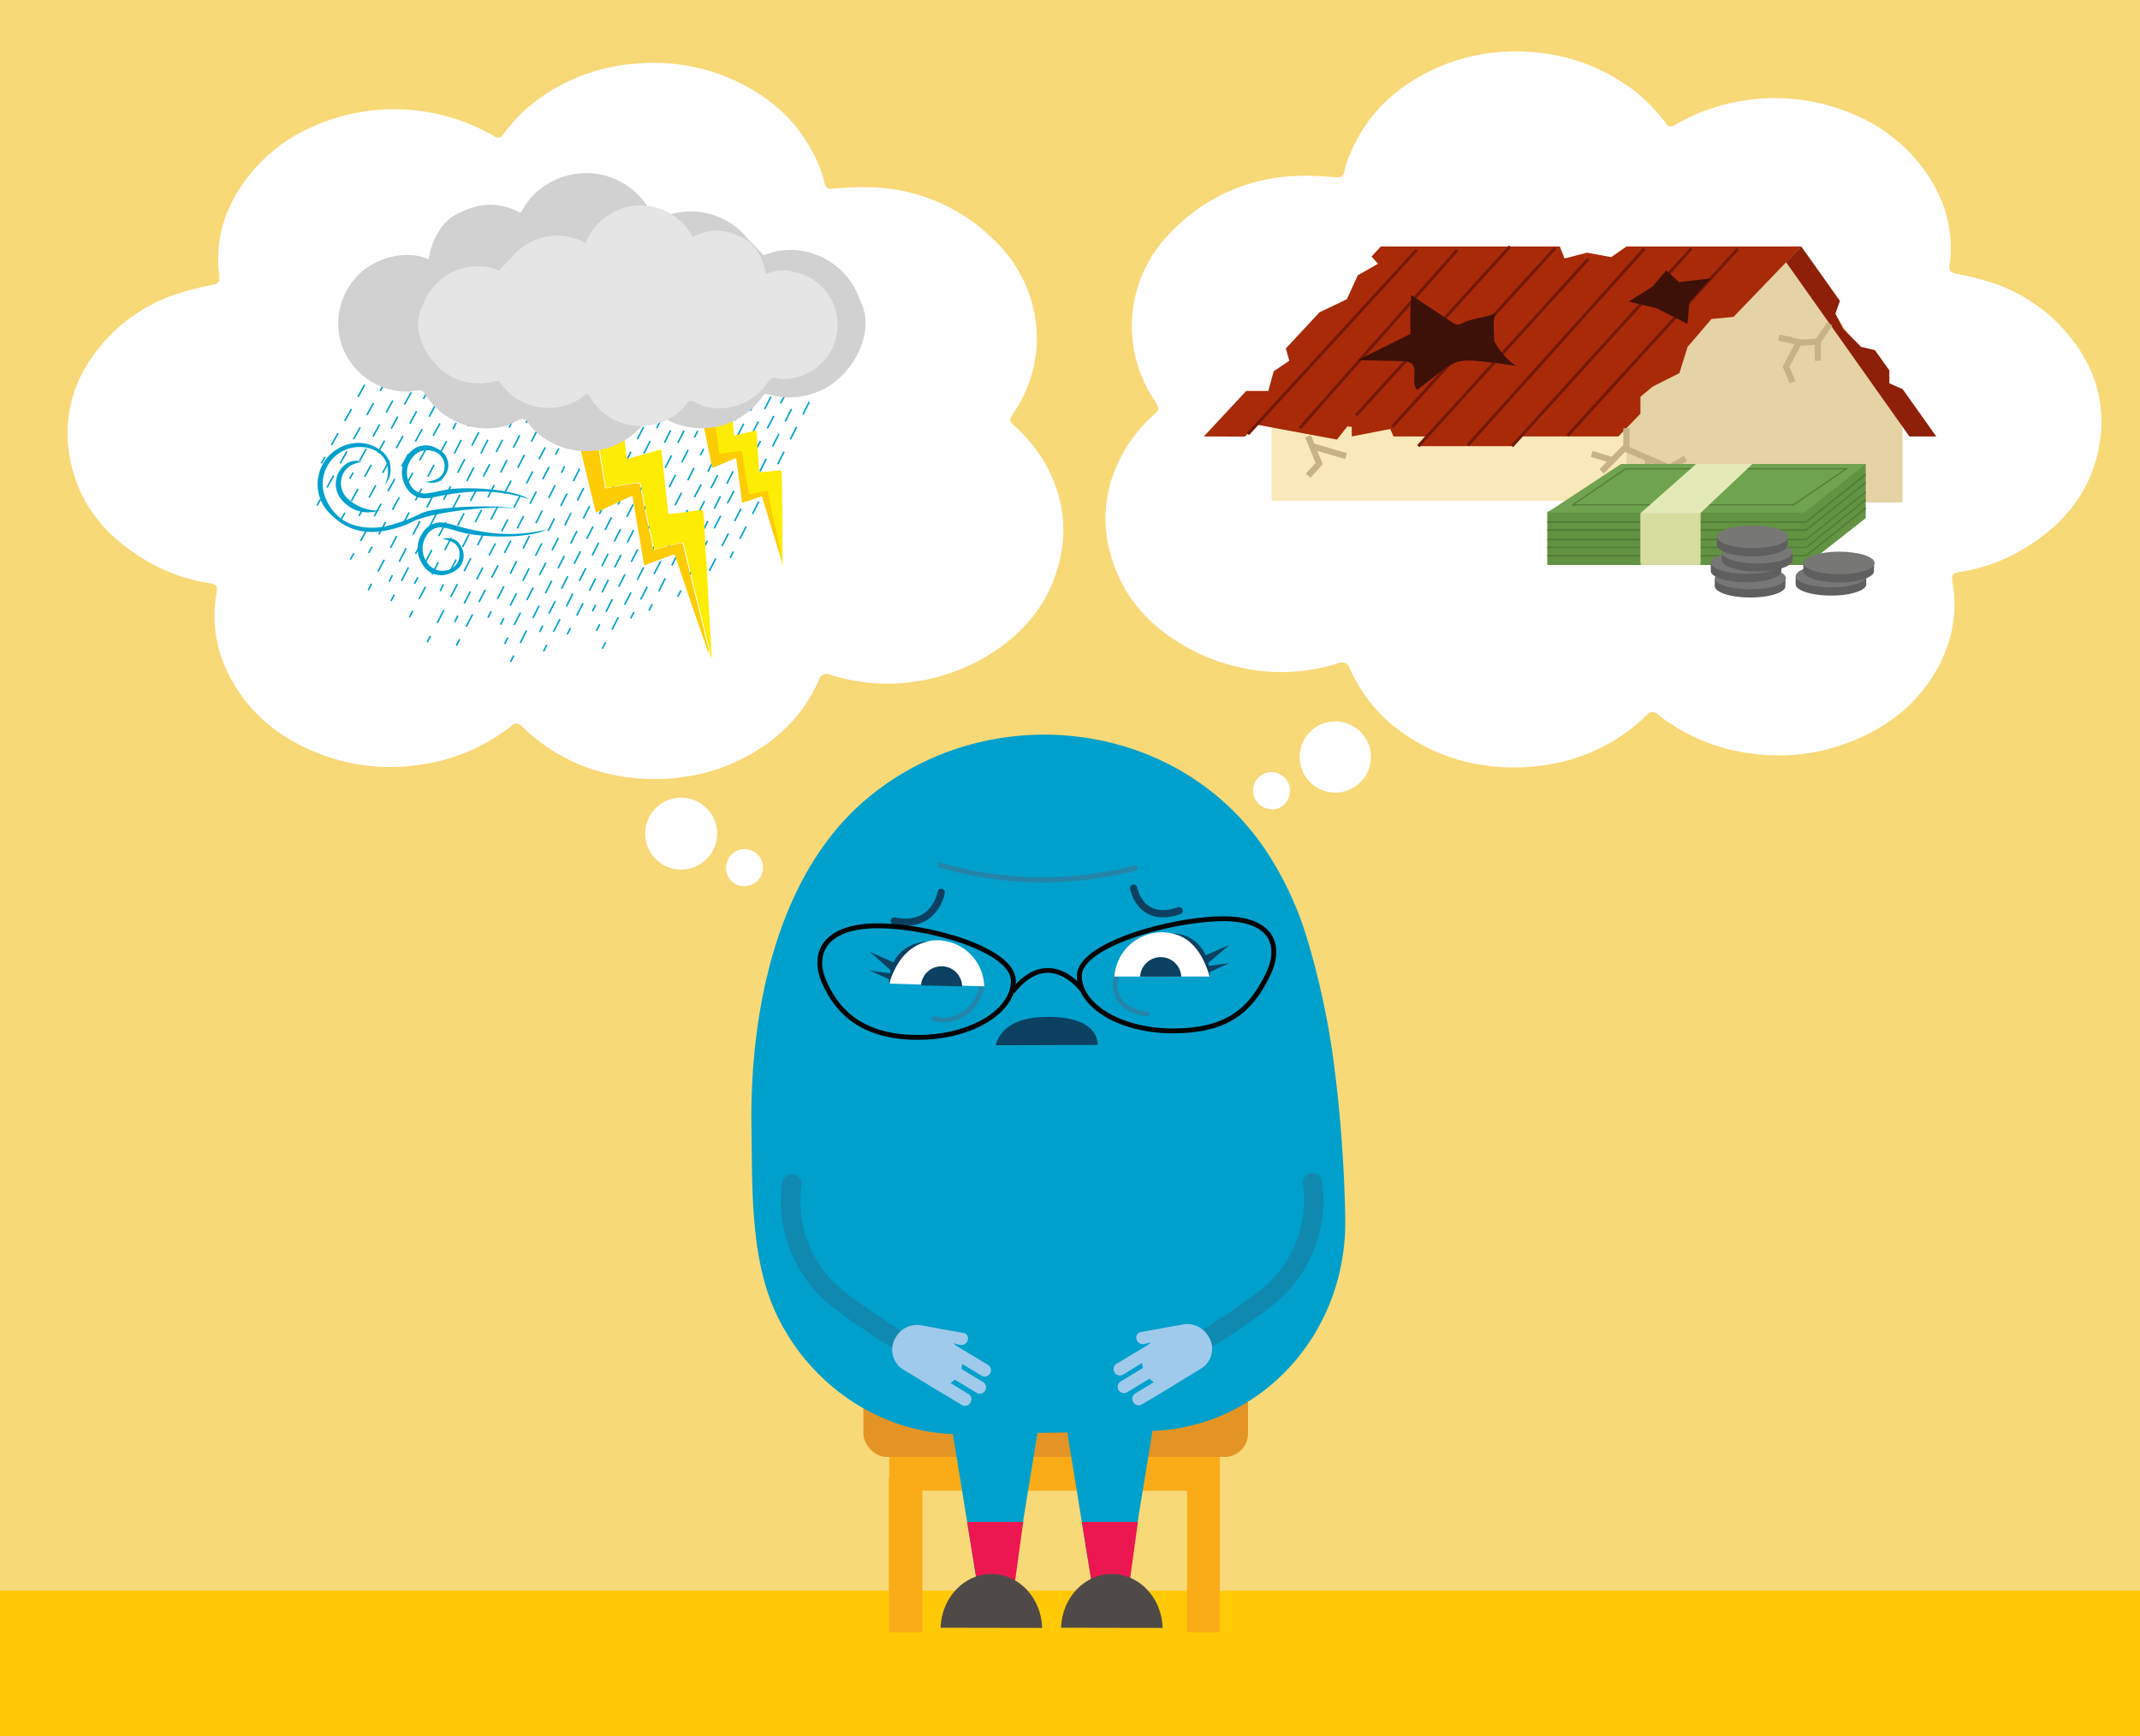 <svg id="Layer_1" data-name="Layer 1" xmlns="http://www.w3.org/2000/svg" viewBox="0 0 348 282.35"><rect x="0" y="0" width="348" height="282.35" fill="#333333" stroke="none"/><defs><style>.cls-1{fill:#f8d978;}.cls-2{fill:#fff;}.cls-3{fill:#f9e8b9;}.cls-4{fill:#e5d3a5;}.cls-5{fill:#a82a09;}.cls-6{fill:#8e200a;}.cls-7{fill:#ffca05;}.cls-8{fill:#faac18;}.cls-9{fill:#e49425;}.cls-10{fill:#00a0cc;}.cls-11{fill:#ec1651;}.cls-12{fill:#4f4a47;}.cls-13{fill:#0b4060;}.cls-14,.cls-15,.cls-16,.cls-17,.cls-18,.cls-19,.cls-21,.cls-23,.cls-24,.cls-25,.cls-26,.cls-27,.cls-28,.cls-29,.cls-30,.cls-31,.cls-32,.cls-33,.cls-34,.cls-35,.cls-36,.cls-37,.cls-38,.cls-39,.cls-40,.cls-41,.cls-42,.cls-43,.cls-44,.cls-51,.cls-52{fill:none;stroke-miterlimit:10;}.cls-14,.cls-15{stroke:#2584a9;}.cls-14,.cls-15,.cls-18,.cls-19{stroke-linecap:round;}.cls-14{stroke-width:0.75px;}.cls-15{stroke-width:0.84px;}.cls-16,.cls-17{stroke:#000;}.cls-16{stroke-width:0.79px;}.cls-17{stroke-width:0.78px;}.cls-18{stroke:#0b4060;stroke-width:1.18px;}.cls-19{stroke:#1089b1;stroke-width:3.18px;}.cls-20{fill:#a0caeb;}.cls-21{stroke:#721806;stroke-width:0.49px;}.cls-22{fill:#3d1008;}.cls-23{stroke:#c6b285;}.cls-24,.cls-25,.cls-26,.cls-27,.cls-28,.cls-29,.cls-30,.cls-31,.cls-32,.cls-33,.cls-34,.cls-35,.cls-36,.cls-37,.cls-38,.cls-39,.cls-40,.cls-41,.cls-42,.cls-43,.cls-44{stroke:#00a0cc;}.cls-24,.cls-25,.cls-26,.cls-27,.cls-28,.cls-29,.cls-30,.cls-31,.cls-32,.cls-33,.cls-34,.cls-35,.cls-36,.cls-37,.cls-38,.cls-39,.cls-40,.cls-41,.cls-42,.cls-43,.cls-44,.cls-52{stroke-width:0.25px;}.cls-25{stroke-dasharray:2.2 2.2;}.cls-26{stroke-dasharray:2.25 2.25;}.cls-27{stroke-dasharray:2.3 2.3;}.cls-28{stroke-dasharray:2.27 2.27;}.cls-29{stroke-dasharray:2.27 2.27;}.cls-30{stroke-dasharray:2.32 2.32;}.cls-31{stroke-dasharray:2.25 2.25;}.cls-32{stroke-dasharray:2.35 2.35;}.cls-33{stroke-dasharray:2.35 2.35;}.cls-34{stroke-dasharray:2.3 2.3;}.cls-35{stroke-dasharray:2.24 2.24;}.cls-36{stroke-dasharray:2.29 2.29;}.cls-37{stroke-dasharray:2.31 2.31;}.cls-38{stroke-dasharray:2.18 2.18;}.cls-39{stroke-dasharray:2.47 2.47;}.cls-40{stroke-dasharray:2.48 2.48;}.cls-41{stroke-dasharray:2.51 2.51;}.cls-42{stroke-dasharray:2.25 2.25;}.cls-43{stroke-dasharray:2.27 2.27;}.cls-44{stroke-dasharray:2.37 2.37;}.cls-45{fill:#fdec03;}.cls-46{fill:#fdcc04;}.cls-47{fill:#d1d1d1;}.cls-48{fill:#e5e5e5;}.cls-49{fill:#629342;}.cls-50{fill:#70a34f;}.cls-51,.cls-52{stroke:#527c37;}.cls-51{stroke-width:0.2px;}.cls-53{fill:#e3eab7;}.cls-54{fill:#d7dd9f;}.cls-55{fill:#5e5f5e;}.cls-56{fill:#777775;}</style></defs><polyline class="cls-1" points="0 274.15 0 0 348 0 348 274.15"/><path class="cls-2" d="M193.64,105.61c-6.44-3.45-11.2-8.43-13.15-15.85a20.81,20.81,0,0,1,.67-12.91,23.43,23.43,0,0,1,6.43-9.35c1-1,1-1,.25-2.26a21.57,21.57,0,0,1,2.84-27.74,29.36,29.36,0,0,1,20.68-8.9c2-.08,4,.11,6,.22.7.05,1.09-.15,1.25-.91a15.6,15.6,0,0,1,.74-2.41c2.88-7.22,8.15-11.87,15-14.76A31.74,31.74,0,0,1,248.8,8.45a30.81,30.81,0,0,1,15.11,5,26.25,26.25,0,0,1,6.91,6.51.82.82,0,0,0,.16.25,1,1,0,0,0,1.42.09,32.46,32.46,0,0,1,29.86-1.34,26.54,26.54,0,0,1,9.67,7.41c3.94,4.84,5.94,10.34,5.11,16.74-.11.85.13,1.2,1,1.39a47.47,47.47,0,0,1,6.63,1.72,27.27,27.27,0,0,1,13.71,11,21,21,0,0,1,3,15.18c-1.34,7.7-5.9,13-12.31,16.86a28.4,28.4,0,0,1-10.4,3.75c-1.16.19-1.38.49-1.16,1.69A20.63,20.63,0,0,1,316,106.78c-3.16,7-8.61,11.4-15.49,14a31.64,31.64,0,0,1-15.56,1.77,30.79,30.79,0,0,1-15.36-6.36,1.29,1.29,0,0,0-.17-.16,1.12,1.12,0,0,0-1.6.23,29.62,29.62,0,0,1-16,8.06,32.86,32.86,0,0,1-9.9.2,30.05,30.05,0,0,1-12.82-4.68,25.13,25.13,0,0,1-9.6-11.15,1.28,1.28,0,0,0-1.84-.84,31.18,31.18,0,0,1-9.29,1.44A32,32,0,0,1,193.64,105.61Z"/><polygon class="cls-3" points="309.36 81.44 206.77 81.44 206.77 61.47 226.77 42.08 289.36 42.08 309.36 66.22 309.36 81.44"/><polyline class="cls-4" points="309.36 67.5 309.36 81.72 264.48 81.72 264.48 41.81 292.29 41.81"/><polygon class="cls-5" points="264.49 40.08 262.02 41.81 258.06 41.09 254.43 42.03 253.65 40.08 224.55 40.08 223.03 41.71 224.08 42.89 220.8 44.77 219.02 48.66 214.57 50.79 209.1 56.66 209.66 58.66 207.13 60.37 206.24 63.58 202.65 63.58 195.77 70.97 202.42 71 204.33 69.05 217.41 71.48 219.1 69.34 219.82 69.42 219.82 70.97 226.08 69.76 226.61 70.97 263.19 70.97 266.76 67.27 266.76 64.52 268.75 62.87 273.1 60.67 274.43 56.41 278.31 51.88 281.9 51.53 292.92 40.08 264.49 40.08"/><polygon class="cls-6" points="309.41 63.29 307.24 62.33 307.24 60.23 304.9 56.94 302.65 56.41 299.75 53.48 298.47 51.02 299.2 48.93 292.92 40.08 290.44 42.63 310.5 70.97 314.87 70.97 309.41 63.29"/><path class="cls-2" d="M144.3,111.18a31.19,31.19,0,0,1-9.29-1.45,1.28,1.28,0,0,0-1.84.84,25.07,25.07,0,0,1-9.6,11.15,30.05,30.05,0,0,1-12.82,4.68,32.86,32.86,0,0,1-9.9-.19,29.69,29.69,0,0,1-15.94-8.06,1.12,1.12,0,0,0-1.61-.23,1.22,1.22,0,0,0-.17.15,30.7,30.7,0,0,1-15.36,6.36,31.63,31.63,0,0,1-15.56-1.76c-6.88-2.6-12.33-7-15.49-14a20.61,20.61,0,0,1-1.51-12.15c.21-1.21,0-1.51-1.17-1.7a28.22,28.22,0,0,1-10.4-3.75c-6.41-3.82-11-9.16-12.31-16.86a21,21,0,0,1,3-15.17,27.17,27.17,0,0,1,13.71-11,47.51,47.51,0,0,1,6.63-1.73c.83-.18,1.07-.54,1-1.39-.83-6.4,1.17-11.89,5.11-16.73a26.4,26.4,0,0,1,9.67-7.41,32.37,32.37,0,0,1,29.86,1.34,1,1,0,0,0,1.42-.09,1,1,0,0,0,.16-.25,26.29,26.29,0,0,1,6.91-6.52,30.8,30.8,0,0,1,15.11-4.95,31.73,31.73,0,0,1,14.44,2.28c6.87,2.89,12.14,7.54,15,14.76a15.6,15.6,0,0,1,.74,2.41c.16.76.55,1,1.25.92,2-.12,4-.3,6-.23A29.4,29.4,0,0,1,162,39.38a22,22,0,0,1,6.55,17.25,21.75,21.75,0,0,1-3.71,10.49c-.79,1.25-.8,1.31.25,2.26a23.7,23.7,0,0,1,6.44,9.35,20.92,20.92,0,0,1,.66,12.92c-1.94,7.41-6.71,12.39-13.15,15.85A32,32,0,0,1,144.3,111.18Z"/><polyline class="cls-7" points="348 282.82 0 282.82 0 258.68 348 258.68"/><path class="cls-2" d="M104.92,135.67a5.85,5.85,0,1,1,5.87,5.74A5.85,5.85,0,0,1,104.92,135.67Z"/><path class="cls-2" d="M121.08,144.15a3,3,0,0,1-3-3v-.07a3,3,0,1,1,3,3Z"/><path class="cls-2" d="M217.06,128.89a5.79,5.79,0,1,1,5.87-5.74A5.82,5.82,0,0,1,217.06,128.89Z"/><path class="cls-2" d="M206.77,131.56a3,3,0,1,1,3-3v.08a3,3,0,0,1-3,3Z"/><polyline class="cls-8" points="198.37 265.43 193.03 265.43 193.03 242.41 150 242.41 150 265.43 144.54 265.43 144.54 240.26 144.63 240.26 144.63 235.35 198.37 235.35 198.37 240.33"/><rect class="cls-9" x="140.4" y="224.4" width="62.55" height="12.51" rx="3.78"/><polyline class="cls-10" points="171.37 216.68 163.7 263.78 159.92 263.78 153.41 223.68"/><polygon class="cls-11" points="159.77 262.81 157.27 247.49 166.39 247.49 164.26 262.98 159.77 262.81"/><path class="cls-12" d="M169.47,264.72c-.12-4.77-3.62-8.61-8-8.76-4.55-.16-8.36,3.75-8.51,8.73"/><polyline class="cls-10" points="190.02 216.68 182.35 263.78 178.57 263.78 172.06 223.68"/><polygon class="cls-11" points="178.42 262.81 175.92 247.49 185.04 247.49 182.91 262.98 178.42 262.81"/><path class="cls-12" d="M189.06,264.72c-.12-4.77-3.62-8.61-8-8.76-4.56-.16-8.36,3.75-8.51,8.73"/><path class="cls-10" d="M216.8,172.09a225,225,0,0,1,1.95,25.67c.53,19-13.77,34.62-31.94,34.94l-30.12.52c-13.25.23-25.29-8.07-30.68-20.06-4-8.88-3.66-20.12-3.81-29.71-.3-18.58,3.94-41.24,18.93-53.71,20-16.61,51.22-12.81,65.29,9.44a53.87,53.87,0,0,1,6,13A129.37,129.37,0,0,1,216.8,172.09Z"/><path class="cls-13" d="M178.49,169.92s.51-4.81-8.74-4.55c-7.25.19-7.8,4.6-7.8,4.6Z"/><path class="cls-14" d="M181.63,158.61c-1.24,3.9,1.87,6,4.93,6.3"/><path class="cls-14" d="M159.62,159.77c.25,3.06-3.54,7.16-7.74,5.85"/><path class="cls-15" d="M184.6,141.14a59.26,59.26,0,0,1-31.68-.45"/><path class="cls-2" d="M160.05,160.39a7.7,7.7,0,0,0-15.37-.44"/><path class="cls-13" d="M156.46,160.41a3.35,3.35,0,0,0-6.69-.18"/><path class="cls-2" d="M196.68,158.8a7.75,7.75,0,0,0-15.46,0"/><path class="cls-13" d="M192.1,158.81a3.35,3.35,0,0,0-6.69,0"/><path class="cls-16" d="M175.51,158.72c.06,5,7,9,15.47,8.92s12.35-3.2,15.25-9.24c2.17-4.51.83-9.13-7.66-9S175.46,153.72,175.51,158.72Z"/><path class="cls-17" d="M176.09,161.11s-5.4-7.57-11.48.2"/><path class="cls-13" d="M196.06,155.34l3.85-1.67-3.43,2.93.1.47,3.34-.45-3.2,1.44c0,.46,0,.78,0,.78-1.74-6.14-5.3-7-6.33-7.05A5.85,5.85,0,0,1,196.06,155.34Z"/><path class="cls-13" d="M141.42,157.82l3.32.47c0-.16.07-.32.11-.49l-3.38-3,3.84,1.7c.78-1.77,2.8-3.38,6.07-3.46-1,.1-5,.77-6.81,7,0,0,0-.3,0-.81Z"/><path class="cls-18" d="M153.06,145.11s-1,6-7.63,4.66"/><path class="cls-18" d="M184.35,144.42s1,5.85,7.41,3.68"/><path class="cls-19" d="M149.22,219.81a125,125,0,0,1-12.73-8.41,20.25,20.25,0,0,1-7.72-18.87"/><path class="cls-16" d="M134.07,159.77c2.4,5.47,7,9,15.46,8.92s15.32-4.24,15.26-9.25-13.92-9-22.37-8.89S132,155.15,134.07,159.77Z"/><path class="cls-20" d="M149.64,215.49a3.93,3.93,0,0,0-3.93,1.92,3.77,3.77,0,0,0,1,5.19l4.11,2.49.07.07,0,0,5.58,3.34a1,1,0,0,0,1.32-.38,1,1,0,0,0-.23-1.39l-3-1.83a4.12,4.12,0,0,0,.69-.56l3.63,2.19a1,1,0,0,0,1.37-.49,1,1,0,0,0-.31-1.25l-3.62-2.2a5.53,5.53,0,0,0,.16-.79l3.11,1.89a1,1,0,0,0,1.07-1.75l-5.22-3.14a3.49,3.49,0,0,0-.47-.37l1.2.27a1.06,1.06,0,0,0,1.2-.76h0a.92.92,0,0,0-.59-1.17l-.05,0"/><path class="cls-19" d="M213.44,192.35a20.25,20.25,0,0,1-7.73,18.88,123.23,123.23,0,0,1-12.72,8.4"/><path class="cls-20" d="M185.46,216.62h-.05a.93.93,0,0,0-.59,1.17h0a1.05,1.05,0,0,0,1.19.77l1.2-.27a3.24,3.24,0,0,0-.46.37l-5.22,3.14a1,1,0,0,0-.32,1.32,1,1,0,0,0,1.38.43l3.12-1.9a4.1,4.1,0,0,0,.16.79l-3.63,2.21a1,1,0,0,0,1.06,1.74l3.63-2.2a3.8,3.8,0,0,0,.7.57l-3,1.83a1,1,0,0,0,1.09,1.77l5.58-3.34,0,0,.06-.07,4.12-2.5a3.76,3.76,0,0,0,1-5.19,4,4,0,0,0-3.93-1.92"/><polygon class="cls-5" points="230.63 72.55 256.02 44.77 270.96 45.06 245.88 72.55 230.63 72.55"/><polygon class="cls-5" points="205.77 68.15 228.88 42.29 245.31 40.66 220.49 68.15 205.77 68.15"/><line class="cls-21" x1="230.36" y1="40.66" x2="202.93" y2="70.59"/><line class="cls-21" x1="236.96" y1="40.66" x2="211.37" y2="69.62"/><line class="cls-21" x1="245.56" y1="40.08" x2="220.52" y2="67.54"/><line class="cls-21" x1="252.9" y1="40.33" x2="226.39" y2="69.42"/><line class="cls-21" x1="258.32" y1="42.08" x2="230.63" y2="72.55"/><line class="cls-21" x1="267.44" y1="40.4" x2="238.68" y2="72.42"/><line class="cls-21" x1="275.03" y1="40.43" x2="245.88" y2="72.55"/><line class="cls-21" x1="282.59" y1="40.47" x2="254.92" y2="70.83"/><path class="cls-22" d="M229.38,54.31A50.64,50.64,0,0,1,229.5,48l6.67,4.43a1.65,1.65,0,0,0,.79.35,1.69,1.69,0,0,0,.89-.25c1.76-.88,3.65-.78,5.41-1.65-.62,1-.23,3.33-.3,4.53a11.79,11.79,0,0,0,3.56,4.11c-2.19-.38-4.4-.66-6.61-.83a8,8,0,0,0-2.88.14,8.69,8.69,0,0,0-2.78,1.63l-3.79,2.94c-1.11-1.12.26-3.56-1.07-4.41a2.36,2.36,0,0,0-1.23-.26l-7.36-.17,9-4.49"/><polyline class="cls-23" points="297.54 52.66 295.61 55.53 292.92 55.73 289.26 54.88"/><polyline class="cls-23" points="292.56 55.65 290.44 59.64 291.5 62.15"/><polyline class="cls-23" points="264.48 73.03 271.49 76.06 274.09 74.55"/><line class="cls-23" x1="267.98" y1="74.54" x2="267.98" y2="77.36"/><line class="cls-23" x1="295.61" y1="55.53" x2="295.61" y2="58.66"/><polyline class="cls-23" points="264.48 69.64 264.48 72.55 260.46 76.65"/><line class="cls-23" x1="262.22" y1="74.85" x2="258.85" y2="73.81"/><line class="cls-23" x1="267.29" y1="75.95" x2="265.48" y2="78.46"/><polyline class="cls-23" points="212.72 70.97 214.52 75.39 212.72 77.36"/><line class="cls-23" x1="213.36" y1="72.55" x2="218.89" y2="74.17"/><polygon class="cls-22" points="268.75 46.59 270.96 43.96 273.04 45.87 278.2 45.28 274.73 49.09 274.4 52.66 269.4 50.13 264.87 49.04 268.75 46.59"/><line class="cls-24" x1="90.22" y1="69.76" x2="89.68" y2="70.8"/><line class="cls-25" x1="88.66" y1="72.75" x2="74.96" y2="99.14"/><line class="cls-24" x1="74.46" y1="100.12" x2="73.92" y2="101.16"/><line class="cls-24" x1="90.87" y1="72.9" x2="90.33" y2="73.94"/><line class="cls-26" x1="89.29" y1="75.94" x2="75.27" y2="102.95"/><line class="cls-24" x1="74.75" y1="103.95" x2="74.21" y2="104.99"/><line class="cls-24" x1="91.83" y1="75.83" x2="91.3" y2="76.88"/><line class="cls-27" x1="90.26" y1="78.93" x2="80.4" y2="98.38"/><line class="cls-24" x1="79.88" y1="99.4" x2="79.35" y2="100.45"/><line class="cls-24" x1="97.88" y1="69.09" x2="97.35" y2="70.14"/><line class="cls-28" x1="96.32" y1="72.16" x2="82.45" y2="99.51"/><line class="cls-24" x1="81.94" y1="100.52" x2="81.41" y2="101.57"/><line class="cls-24" x1="98.53" y1="72.24" x2="98" y2="73.28"/><line class="cls-28" x1="96.97" y1="75.31" x2="83.1" y2="102.66"/><line class="cls-24" x1="82.59" y1="103.67" x2="82.06" y2="104.71"/><line class="cls-24" x1="99.49" y1="75.17" x2="98.96" y2="76.21"/><line class="cls-28" x1="97.94" y1="78.24" x2="84.07" y2="105.59"/><line class="cls-24" x1="83.55" y1="106.6" x2="83.02" y2="107.64"/><line class="cls-24" x1="106.22" y1="66.34" x2="105.69" y2="67.39"/><line class="cls-29" x1="104.66" y1="69.41" x2="88.78" y2="100.72"/><line class="cls-24" x1="88.27" y1="101.73" x2="87.74" y2="102.77"/><line class="cls-24" x1="109.43" y1="64.44" x2="108.9" y2="65.49"/><line class="cls-30" x1="107.84" y1="67.56" x2="89.45" y2="103.84"/><line class="cls-24" x1="88.92" y1="104.87" x2="88.39" y2="105.92"/><line class="cls-24" x1="110.61" y1="66.93" x2="110.08" y2="67.98"/><line class="cls-31" x1="109.06" y1="69.99" x2="93.28" y2="101.11"/><line class="cls-24" x1="92.77" y1="102.12" x2="92.24" y2="103.16"/><line class="cls-24" x1="112.81" y1="66.93" x2="112.28" y2="67.98"/><line class="cls-28" x1="111.25" y1="70" x2="97.38" y2="97.35"/><line class="cls-24" x1="96.87" y1="98.36" x2="96.34" y2="99.41"/><line class="cls-24" x1="113.46" y1="70.08" x2="112.93" y2="71.12"/><line class="cls-28" x1="111.9" y1="73.15" x2="98.03" y2="100.5"/><line class="cls-24" x1="97.52" y1="101.51" x2="96.99" y2="102.55"/><line class="cls-24" x1="114.42" y1="73.01" x2="113.89" y2="74.05"/><line class="cls-28" x1="112.87" y1="76.08" x2="99" y2="103.43"/><line class="cls-24" x1="98.48" y1="104.44" x2="97.95" y2="105.48"/><line class="cls-24" x1="122.21" y1="63.18" x2="121.67" y2="64.21"/><line class="cls-32" x1="120.58" y1="66.29" x2="103.64" y2="98.5"/><line class="cls-24" x1="103.1" y1="99.54" x2="102.55" y2="100.57"/><line class="cls-24" x1="126.79" y1="57.37" x2="126.26" y2="58.42"/><line class="cls-33" x1="125.19" y1="60.51" x2="106.59" y2="97.19"/><line class="cls-24" x1="106.06" y1="98.24" x2="105.53" y2="99.29"/><line class="cls-24" x1="128.99" y1="57.37" x2="128.46" y2="58.41"/><line class="cls-28" x1="127.43" y1="60.44" x2="113.56" y2="87.79"/><line class="cls-24" x1="113.05" y1="88.8" x2="112.52" y2="89.85"/><line class="cls-24" x1="129.64" y1="60.51" x2="129.09" y2="61.55"/><line class="cls-34" x1="128.01" y1="63.58" x2="111.29" y2="94.99"/><line class="cls-24" x1="110.75" y1="96.01" x2="110.2" y2="97.04"/><line class="cls-24" x1="130.26" y1="63.44" x2="129.73" y2="64.49"/><line class="cls-28" x1="128.71" y1="66.52" x2="114.84" y2="93.86"/><line class="cls-24" x1="114.32" y1="94.88" x2="113.79" y2="95.92"/><line class="cls-24" x1="135.21" y1="58.24" x2="134.68" y2="59.29"/><line class="cls-28" x1="133.66" y1="61.31" x2="119.79" y2="88.66"/><line class="cls-24" x1="119.27" y1="89.68" x2="118.74" y2="90.72"/><line class="cls-24" x1="70.67" y1="56.9" x2="70.1" y2="57.92"/><line class="cls-35" x1="69.02" y1="59.88" x2="56.62" y2="82.4"/><line class="cls-24" x1="56.08" y1="83.38" x2="55.52" y2="84.4"/><line class="cls-24" x1="72.01" y1="50.36" x2="71.45" y2="51.39"/><line class="cls-35" x1="70.37" y1="53.34" x2="57.97" y2="75.86"/><line class="cls-24" x1="57.43" y1="76.84" x2="56.86" y2="77.87"/><line class="cls-24" x1="66.7" y1="54.71" x2="66.14" y2="55.74"/><line class="cls-35" x1="65.06" y1="57.7" x2="52.66" y2="80.21"/><line class="cls-24" x1="52.12" y1="81.19" x2="51.55" y2="82.22"/><line class="cls-24" x1="67.42" y1="47.83" x2="66.86" y2="48.86"/><line class="cls-35" x1="65.78" y1="50.81" x2="53.38" y2="73.33"/><line class="cls-24" x1="52.84" y1="74.31" x2="52.27" y2="75.34"/><line class="cls-24" x1="71.63" y1="59.83" x2="71.06" y2="60.85"/><line class="cls-36" x1="69.96" y1="62.86" x2="59.48" y2="81.88"/><line class="cls-24" x1="58.93" y1="82.88" x2="58.37" y2="83.91"/><line class="cls-24" x1="72.57" y1="62.68" x2="72.01" y2="63.71"/><line class="cls-37" x1="70.89" y1="65.73" x2="58.1" y2="88.96"/><line class="cls-24" x1="57.54" y1="89.97" x2="56.97" y2="91"/><line class="cls-24" x1="73.22" y1="65.82" x2="72.66" y2="66.85"/><line class="cls-36" x1="71.55" y1="68.85" x2="61.07" y2="87.88"/><line class="cls-24" x1="60.52" y1="88.88" x2="59.96" y2="89.91"/><line class="cls-24" x1="74.18" y1="68.75" x2="73.64" y2="69.79"/><line class="cls-38" x1="72.62" y1="71.73" x2="60.94" y2="93.96"/><line class="cls-24" x1="60.43" y1="94.93" x2="59.88" y2="95.97"/><line class="cls-24" x1="78.9" y1="63.88" x2="78.37" y2="64.93"/><line class="cls-39" x1="77.25" y1="67.13" x2="64.36" y2="92.45"/><line class="cls-24" x1="63.8" y1="93.55" x2="63.27" y2="94.6"/><line class="cls-24" x1="79.55" y1="67.03" x2="79.01" y2="68.07"/><line class="cls-40" x1="77.87" y1="70.27" x2="64.69" y2="95.6"/><line class="cls-24" x1="64.12" y1="96.7" x2="63.58" y2="97.74"/><line class="cls-24" x1="81.02" y1="68.23" x2="80.49" y2="69.27"/><line class="cls-41" x1="79.34" y1="71.51" x2="68.51" y2="92.76"/><line class="cls-24" x1="67.94" y1="93.88" x2="67.4" y2="94.93"/><line class="cls-24" x1="87.5" y1="60.52" x2="86.96" y2="61.56"/><line class="cls-42" x1="85.91" y1="63.54" x2="67.66" y2="98.34"/><line class="cls-24" x1="67.13" y1="99.33" x2="66.59" y2="100.37"/><line class="cls-24" x1="88.15" y1="63.66" x2="87.62" y2="64.71"/><line class="cls-43" x1="86.58" y1="66.73" x2="72.62" y2="94.04"/><line class="cls-24" x1="72.1" y1="95.05" x2="71.57" y2="96.1"/><line class="cls-24" x1="89.11" y1="66.6" x2="88.57" y2="67.64"/><line class="cls-44" x1="87.48" y1="69.74" x2="70.56" y2="102.34"/><line class="cls-24" x1="70.01" y1="103.4" x2="69.47" y2="104.44"/><path class="cls-45" d="M96.49,67.18c.51.47.92,1,1.43,1.47a11.25,11.25,0,0,0,3.16,2.08c.17.08.33.18.49.27,0,1,.19,2,.3,2.94.08.75.1.73.84.51,1.48-.44,3-.85,4.45-1.27.23-.07.42-.09.44.28.07.91.19,1.82.28,2.74.13,1.23.25,2.47.39,3.7.09.89.2,1.78.3,2.67a5.51,5.51,0,0,1,.07.71c0,.32.2.33.42.3,1.46-.18,2.91-.37,4.36-.58.87-.12.88-.14,1,.71.13,1.73.21,3.46.3,5.19,0,1.16.16,2.31.22,3.47.11,1.95.2,3.9.3,5.84.06,1.18.14,2.35.21,3.52.08,1.52.15,3,.23,4.56,0,.2.11.41,0,.68-.09-.3-.28-.51-.23-.81a13.3,13.3,0,0,0-.52-2.33c-.15-.57-.29-1.14-.4-1.72s-.32-1-.4-1.59a16.68,16.68,0,0,0-.42-1.69c-.13-.54-.25-1.08-.39-1.62s-.29-1.06-.42-1.6-.23-1.08-.36-1.61a15.24,15.24,0,0,1-.42-1.61c-.08-.56-.26-1.1-.38-1.65s-.3-1.2-.43-1.8c-.15-.78-.18-.78-1-.6-.43.1-.84.26-1.26.33a18.68,18.68,0,0,0-2.23.57c-.28.09-.44.08-.51-.23a3.59,3.59,0,0,1-.08-.35c-.12-.58-.18-1.17-.35-1.73-.24-.84-.35-1.71-.56-2.56s-.29-1.42-.43-2.13a4.08,4.08,0,0,1-.19-.84,4.9,4.9,0,0,0-.2-1.08c-.06-.42-.19-.84-.24-1.27,0-.23-.06-.48-.32-.53a1.92,1.92,0,0,0-.67,0l-3,.51a11.27,11.27,0,0,0-1.29.24c-.37.1-.47.06-.51-.34a1,1,0,0,0,0-.23c-.13-.66-.26-1.32-.37-2-.09-.5-.11-1-.22-1.48s-.21-1.22-.33-1.82-.17-1-.25-1.52c-.11-.66-.17-1.33-.32-2-.09-.39-.13-.79-.2-1.17A4,4,0,0,1,96.49,67.18Z"/><path class="cls-46" d="M96.49,67.18a4,4,0,0,0,.16,1.62c.07.38.11.78.2,1.17.15.65.21,1.32.32,2,.08.51.15,1,.25,1.52s.19,1.21.33,1.82.13,1,.22,1.48c.11.66.24,1.32.37,2a1,1,0,0,1,0,.23c0,.4.14.44.51.34a11.27,11.27,0,0,1,1.29-.24l3-.51a1.92,1.92,0,0,1,.67,0c.26,0,.3.3.32.53,0,.43.18.85.24,1.27a4.9,4.9,0,0,1,.2,1.08,4.08,4.08,0,0,0,.19.84c.14.71.26,1.43.43,2.13s.32,1.72.56,2.56c.17.56.23,1.15.35,1.73a3.59,3.59,0,0,0,.08.35c.07.31.23.32.51.23a18.68,18.68,0,0,1,2.23-.57c.42-.07.83-.23,1.26-.33.79-.18.82-.18,1,.6.13.6.3,1.2.43,1.8s.3,1.09.38,1.65a15.24,15.24,0,0,0,.42,1.61c.13.53.23,1.08.36,1.61s.29,1.07.42,1.6.26,1.08.39,1.62a16.68,16.68,0,0,1,.42,1.69c.08.55.3,1,.4,1.59s.25,1.15.4,1.72a13.3,13.3,0,0,1,.52,2.33,4,4,0,0,1-.52-1.28c-.72-2-1.41-4-2.1-6l-2-5.92c-.3-.88-.61-1.75-.92-2.63-.08-.25-.18-.29-.45-.19-1.44.56-2.9,1.09-4.35,1.64-.23.08-.26,0-.28-.2L104.09,88c-.21-1.25-.43-2.5-.64-3.74s-.38-2.2-.56-3.3c0-.26-.1-.35-.41-.21-1.77.85-3.56,1.66-5.33,2.51-.26.12-.28,0-.31-.18l-.75-3c-.29-1.2-.57-2.4-.87-3.61-.35-1.45-.7-2.91-1.06-4.37l-1-4.18c-.16-.67-.33-1.34-.49-2a14.17,14.17,0,0,0,2-.63c.48-.24.64,0,.84.35s.59,1,.9,1.45l.06.12Z"/><path class="cls-45" d="M116,65.88c.32.31.57.67.89,1a7.27,7.27,0,0,0,2,1.42,3.14,3.14,0,0,1,.31.18c0,.64.08,1.27.12,1.9s.05.48.53.35l2.9-.7c.15,0,.27-.05.28.18,0,.6.07,1.19.11,1.78,0,.8.1,1.6.16,2.39,0,.58.08,1.15.13,1.73a3.54,3.54,0,0,1,0,.46c0,.21.13.22.27.21.94-.09,1.88-.17,2.82-.27.56-.06.57-.07.59.48.05,1.11.06,2.23.07,3.35,0,.75,0,1.49.06,2.24,0,1.26,0,2.52,0,3.77,0,.76,0,1.52,0,2.28,0,1,0,2,0,2.94a.72.72,0,0,1,0,.43c0-.19-.17-.33-.13-.52a7.83,7.83,0,0,0-.28-1.52q-.12-.56-.21-1.11c0-.36-.18-.68-.22-1a10.76,10.76,0,0,0-.23-1.1c-.07-.35-.13-.7-.21-1s-.16-.69-.23-1-.12-.7-.2-1-.19-.69-.23-1a9.78,9.78,0,0,0-.2-1.08c-.07-.39-.17-.78-.23-1.17s-.1-.51-.61-.41c-.28.05-.55.14-.82.18a12.11,12.11,0,0,0-1.45.32c-.18.05-.29,0-.33-.16s0-.16,0-.23c-.06-.38-.09-.76-.18-1.13-.13-.55-.19-1.11-.3-1.66s-.15-.92-.22-1.38a2.13,2.13,0,0,1-.1-.55,3.4,3.4,0,0,0-.11-.7c0-.27-.1-.54-.12-.82s0-.32-.19-.35a1.31,1.31,0,0,0-.44,0l-2,.26a5.72,5.72,0,0,0-.83.12c-.25.06-.31,0-.32-.23a.8.8,0,0,0,0-.15c-.07-.43-.14-.86-.19-1.29s0-.64-.11-1-.1-.79-.17-1.18-.08-.65-.12-1-.08-.86-.16-1.29c0-.25-.06-.51-.09-.76A2.61,2.61,0,0,1,116,65.88Z"/><path class="cls-46" d="M116,65.88a2.61,2.61,0,0,0,.07,1c0,.25,0,.51.09.76.08.43.11.86.16,1.29s.07.66.12,1,.1.79.17,1.18.06.64.11,1,.12.86.19,1.29a.8.8,0,0,1,0,.15c0,.26.07.29.32.23a5.72,5.72,0,0,1,.83-.12l2-.26a1.31,1.31,0,0,1,.44,0c.16,0,.18.2.19.35s.09.55.12.82a3.4,3.4,0,0,1,.11.7,2.13,2.13,0,0,0,.1.55c.07.46.13.92.22,1.38s.17,1.11.3,1.66c.09.37.12.75.18,1.13,0,.07,0,.15,0,.23s.15.21.33.16a12.11,12.11,0,0,1,1.45-.32c.27,0,.54-.13.82-.18.51-.1.53-.09.61.41s.16.78.23,1.17a9.78,9.78,0,0,1,.2,1.08c0,.35.16.69.23,1s.13.7.2,1,.16.69.23,1,.14.7.21,1a10.76,10.76,0,0,1,.23,1.1c0,.36.17.68.22,1s.13.74.21,1.11a7.83,7.83,0,0,1,.28,1.52,2.81,2.81,0,0,1-.3-.84c-.42-1.31-.81-2.62-1.21-3.94s-.77-2.57-1.16-3.86c-.18-.57-.36-1.15-.53-1.72,0-.16-.11-.19-.29-.13-.94.33-1.89.63-2.84.94-.15,0-.16,0-.18-.13-.1-.77-.21-1.55-.31-2.32s-.22-1.62-.32-2.43-.19-1.42-.29-2.14c0-.17,0-.23-.25-.14l-3.5,1.48c-.17.08-.17,0-.19-.12-.14-.65-.28-1.29-.41-1.94s-.31-1.56-.47-2.34c-.19-1-.38-1.9-.58-2.84s-.37-1.82-.55-2.73l-.27-1.3a10,10,0,0,0,1.33-.36c.31-.14.41,0,.53.25s.36.64.54,1l0,.08Z"/><path class="cls-47" d="M139.82,48.78a11,11,0,0,0-.87-2,12,12,0,0,0-2.73-3.3,12.32,12.32,0,0,0-4.62-2.44,11.6,11.6,0,0,0-4.11-.34,7,7,0,0,0-1.22.15c-.71.2-1.41.42-2.11.64,0,0-2.53-2.65-2.54-2.65a11.31,11.31,0,0,0-3.06-2.69,11.66,11.66,0,0,0-5.13-1.71,12.1,12.1,0,0,0-6.27,1.1c-.2.09-.42.3-.6.28s-.22-.39-.32-.6a12.6,12.6,0,0,0-2.78-3.85,12,12,0,0,0-5.2-2.85,11.7,11.7,0,0,0-5.2-.14,12.08,12.08,0,0,0-3.75,1.38,11.61,11.61,0,0,0-4.46,4.55.32.32,0,0,1-.49.15,10.59,10.59,0,0,0-2.89-1,9.6,9.6,0,0,0-4.93.39,8,8,0,0,0-1.39.57c-4.72,1.69-5.45,7.74-5.45,7.74l.18,0s-.09.06-.18,0c-3.51-1.55-8.11-.37-10.91,2.06a11.2,11.2,0,0,0-3.14,12.14,11.35,11.35,0,0,0,5.13,5.92,11.13,11.13,0,0,0,3.88,1.3,9.73,9.73,0,0,0,2.09.08c.63-.06,1.42-.41,2,0a1.8,1.8,0,0,1,.45.54,11.81,11.81,0,0,0,13.21,5c.74-.2,1.89-1.06,2.6-1.06s1,.88,1.4,1.32a11.92,11.92,0,0,0,2.48,2.06,12.07,12.07,0,0,0,17-4.44.61.61,0,0,1,.3-.33c.23-.09,1,.71,1.23.86a13.06,13.06,0,0,0,2.44,1.25,12,12,0,0,0,14.07-4.3,5.3,5.3,0,0,1,.32-.43c.18-.2,1.66.24,1.89.28a12,12,0,0,0,2.61.19,12.41,12.41,0,0,0,5.21-1.33C138.59,60.94,142.65,54,139.82,48.78Zm-18.39-7.39c.07.12.14.24.2.36l-.06-.06C121.51,41.6,121.38,41.51,121.43,41.39Z"/><path class="cls-48" d="M73.45,61.27a9.62,9.62,0,0,0,4.13,1.06,9,9,0,0,0,2.08-.15c.18,0,1.36-.38,1.5-.22a2.74,2.74,0,0,1,.25.34,9.53,9.53,0,0,0,11.18,3.42,9.89,9.89,0,0,0,1.94-1c.17-.11.8-.75,1-.68s.18.16.24.27a9.59,9.59,0,0,0,13.47,3.52,9,9,0,0,0,2-1.64c.32-.34.57-1,1.12-1s1.48.69,2.06.85a9.39,9.39,0,0,0,10.5-4,1.26,1.26,0,0,1,.36-.43c.46-.33,1.09-.06,1.59,0a7.12,7.12,0,0,0,1.66-.06,8.83,8.83,0,0,0,3.08-1,9.06,9.06,0,0,0,4.08-4.7,8.9,8.9,0,0,0-2.5-9.65c-2.22-1.93-5.88-2.87-8.66-1.64-.08,0-.13,0-.15,0h.15s-.58-4.81-4.34-6.14a5.57,5.57,0,0,0-1.1-.46,7.67,7.67,0,0,0-3.92-.31,8.47,8.47,0,0,0-2.29.77.25.25,0,0,1-.39-.12,9.26,9.26,0,0,0-3.55-3.61,9.46,9.46,0,0,0-3-1.1,9.28,9.28,0,0,0-4.13.11,9.7,9.7,0,0,0-4.13,2.26A9.86,9.86,0,0,0,95.43,39c-.08.16-.05.44-.25.47s-.32-.15-.48-.22a9.61,9.61,0,0,0-5-.88,9.45,9.45,0,0,0-4.08,1.36,9.26,9.26,0,0,0-2.43,2.14s-2,2.11-2,2.11c-.55-.18-1.11-.36-1.67-.51a5.25,5.25,0,0,0-1-.12,9.21,9.21,0,0,0-3.27.27,9.77,9.77,0,0,0-3.67,1.94,9.43,9.43,0,0,0-2.17,2.62,9.28,9.28,0,0,0-.69,1.55C66.5,53.81,69.72,59.37,73.45,61.27Zm9.8-17.2,0,.06a2.69,2.69,0,0,1,.16-.29C83.4,43.93,83.3,44,83.25,44.07Z"/><path class="cls-10" d="M62.61,78.83A3.83,3.83,0,0,0,61.55,73c-3.52-2.35-8.6-.22-9.66,4a6.57,6.57,0,0,0,1.8,6.54c3.29,3.4,7.2,3.52,11.39,2.12A10.15,10.15,0,0,0,66.73,85c3.07-1.73,14-3,17.6-2.19-2.77-.81-13.1-.5-15.72.61a27.19,27.19,0,0,1-6.09,2.22c-4.08.66-7.87-.5-9.58-4.65a6,6,0,0,1,5.93-8.29C62.3,72.92,64,75.7,62.61,78.83Z"/><path class="cls-10" d="M69.16,78.35c1.59.38,2.5.06,3.17-1a2.89,2.89,0,0,0-.12-3.59A4.92,4.92,0,0,0,70,72.51a3.45,3.45,0,0,0-3.75,1.63,4.49,4.49,0,0,0-.29,4.92A3.47,3.47,0,0,0,69.54,81a7.93,7.93,0,0,0,1-.14c5.54-1.21,10.24-1.36,15.57.33-3-1.8-10.59-2.09-13.67-1.53-1,.18-2,.45-3,.56a2.66,2.66,0,0,1-2.84-1.63,3.75,3.75,0,0,1,.48-4.19,2.93,2.93,0,0,1,3.13-1.09,2.53,2.53,0,0,1,2.09,2.6C72.21,77.37,71.31,78.16,69.16,78.35Z"/><path class="cls-10" d="M71.87,87.61c1.62-.26,2.5.13,3.09,1.22a2.9,2.9,0,0,1-.39,3.57,5,5,0,0,1-2.34,1.1,3.46,3.46,0,0,1-3.62-1.91,4.49,4.49,0,0,1,.09-4.92,3.46,3.46,0,0,1,3.75-1.62c.31.06.63.12.94.21,5.43,1.63,10.11,2.13,15.55.84-3.11,1.58-10.71,1.3-13.74.5-1-.25-1.92-.59-2.91-.78a2.65,2.65,0,0,0-3,1.41,3.76,3.76,0,0,0,.16,4.22,2.93,2.93,0,0,0,3,1.32,2.52,2.52,0,0,0,2.27-2.43C74.84,88.82,74,88,71.87,87.61Z"/><path class="cls-10" d="M62.86,82.9a7.25,7.25,0,0,1-6.13-1.66,3.4,3.4,0,0,1,.34-5.57,8,8,0,0,1,1.72-.57,2.7,2.7,0,0,0-2.73.51,4,4,0,0,0,0,6.17,5.29,5.29,0,0,0,4.43,1.49C61.3,83.18,62.08,83,62.86,82.9Z"/><polygon class="cls-49" points="303.4 75.45 303.4 84.25 293.71 91.87 251.61 91.87 251.61 83.21 303.4 75.45"/><polygon class="cls-50" points="293.4 83.34 251.61 83.34 263.61 75.45 303.4 75.45 293.4 83.34"/><polygon class="cls-51" points="291.65 82.1 255.77 82.1 264.36 76.23 300.24 76.23 291.65 82.1"/><polyline class="cls-52" points="251.61 89.02 293.7 89.02 303.4 81.27"/><polyline class="cls-52" points="251.61 87.74 293.7 87.74 303.4 80"/><polyline class="cls-52" points="251.61 86.21 293.7 86.21 303.4 78.47"/><polyline class="cls-52" points="251.61 84.89 293.7 84.89 303.4 77.15"/><polyline class="cls-52" points="251.61 90.37 293.7 90.37 303.4 82.62"/><polygon class="cls-53" points="275.81 75.45 266.79 83.44 266.79 91.44 276.5 91.44 276.5 83.44 284.97 75.45 275.81 75.45"/><rect class="cls-54" x="266.79" y="83.44" width="9.72" height="8.42"/><path class="cls-55" d="M288.59,94a13.75,13.75,0,0,0-3.95-.52,14,14,0,0,0-4,.52h-1.79v1.24h0s0,.05,0,.08c0,1,2.58,1.84,5.77,1.84s5.72-.82,5.72-1.84V94Z"/><ellipse class="cls-56" cx="284.64" cy="94" rx="5.77" ry="1.84"/><path class="cls-55" d="M301.74,93.68a14,14,0,0,0-3.95-.51,14.35,14.35,0,0,0-4,.51H292v1.25h0s0,0,0,.08c0,1,2.58,1.84,5.76,1.84s5.72-.82,5.72-1.84V93.68Z"/><ellipse class="cls-56" cx="297.79" cy="93.68" rx="5.77" ry="1.84"/><path class="cls-55" d="M303,91.55a13.73,13.73,0,0,0-3.95-.51,13.93,13.93,0,0,0-4,.51h-1.8v1.24h0s0,.06,0,.08c0,1,2.59,1.84,5.77,1.84s5.72-.82,5.72-1.84V91.55Z"/><ellipse class="cls-56" cx="299.07" cy="91.55" rx="5.77" ry="1.84"/><path class="cls-55" d="M288,91.49A14,14,0,0,0,284,91a14.3,14.3,0,0,0-4,.51h-1.8v1.25h0s0,.05,0,.08c0,1,2.59,1.84,5.77,1.84s5.72-.82,5.72-1.84V91.49Z"/><ellipse class="cls-56" cx="284.01" cy="91.49" rx="5.77" ry="1.84"/><path class="cls-55" d="M289.69,89.8a13.78,13.78,0,0,0-3.95-.51,14,14,0,0,0-4,.51H280V91h0s0,.06,0,.09c0,1,2.58,1.83,5.77,1.83s5.72-.82,5.72-1.83V89.8Z"/><ellipse class="cls-56" cx="285.74" cy="89.8" rx="5.77" ry="1.84"/><path class="cls-55" d="M289,87.3a13.73,13.73,0,0,0-4-.51,13.93,13.93,0,0,0-4,.51h-1.8v1.24h0a.32.32,0,0,0,0,.09c0,1,2.58,1.83,5.77,1.83s5.72-.82,5.72-1.83V87.3Z"/><ellipse class="cls-56" cx="285.02" cy="87.3" rx="5.77" ry="1.84"/></svg>